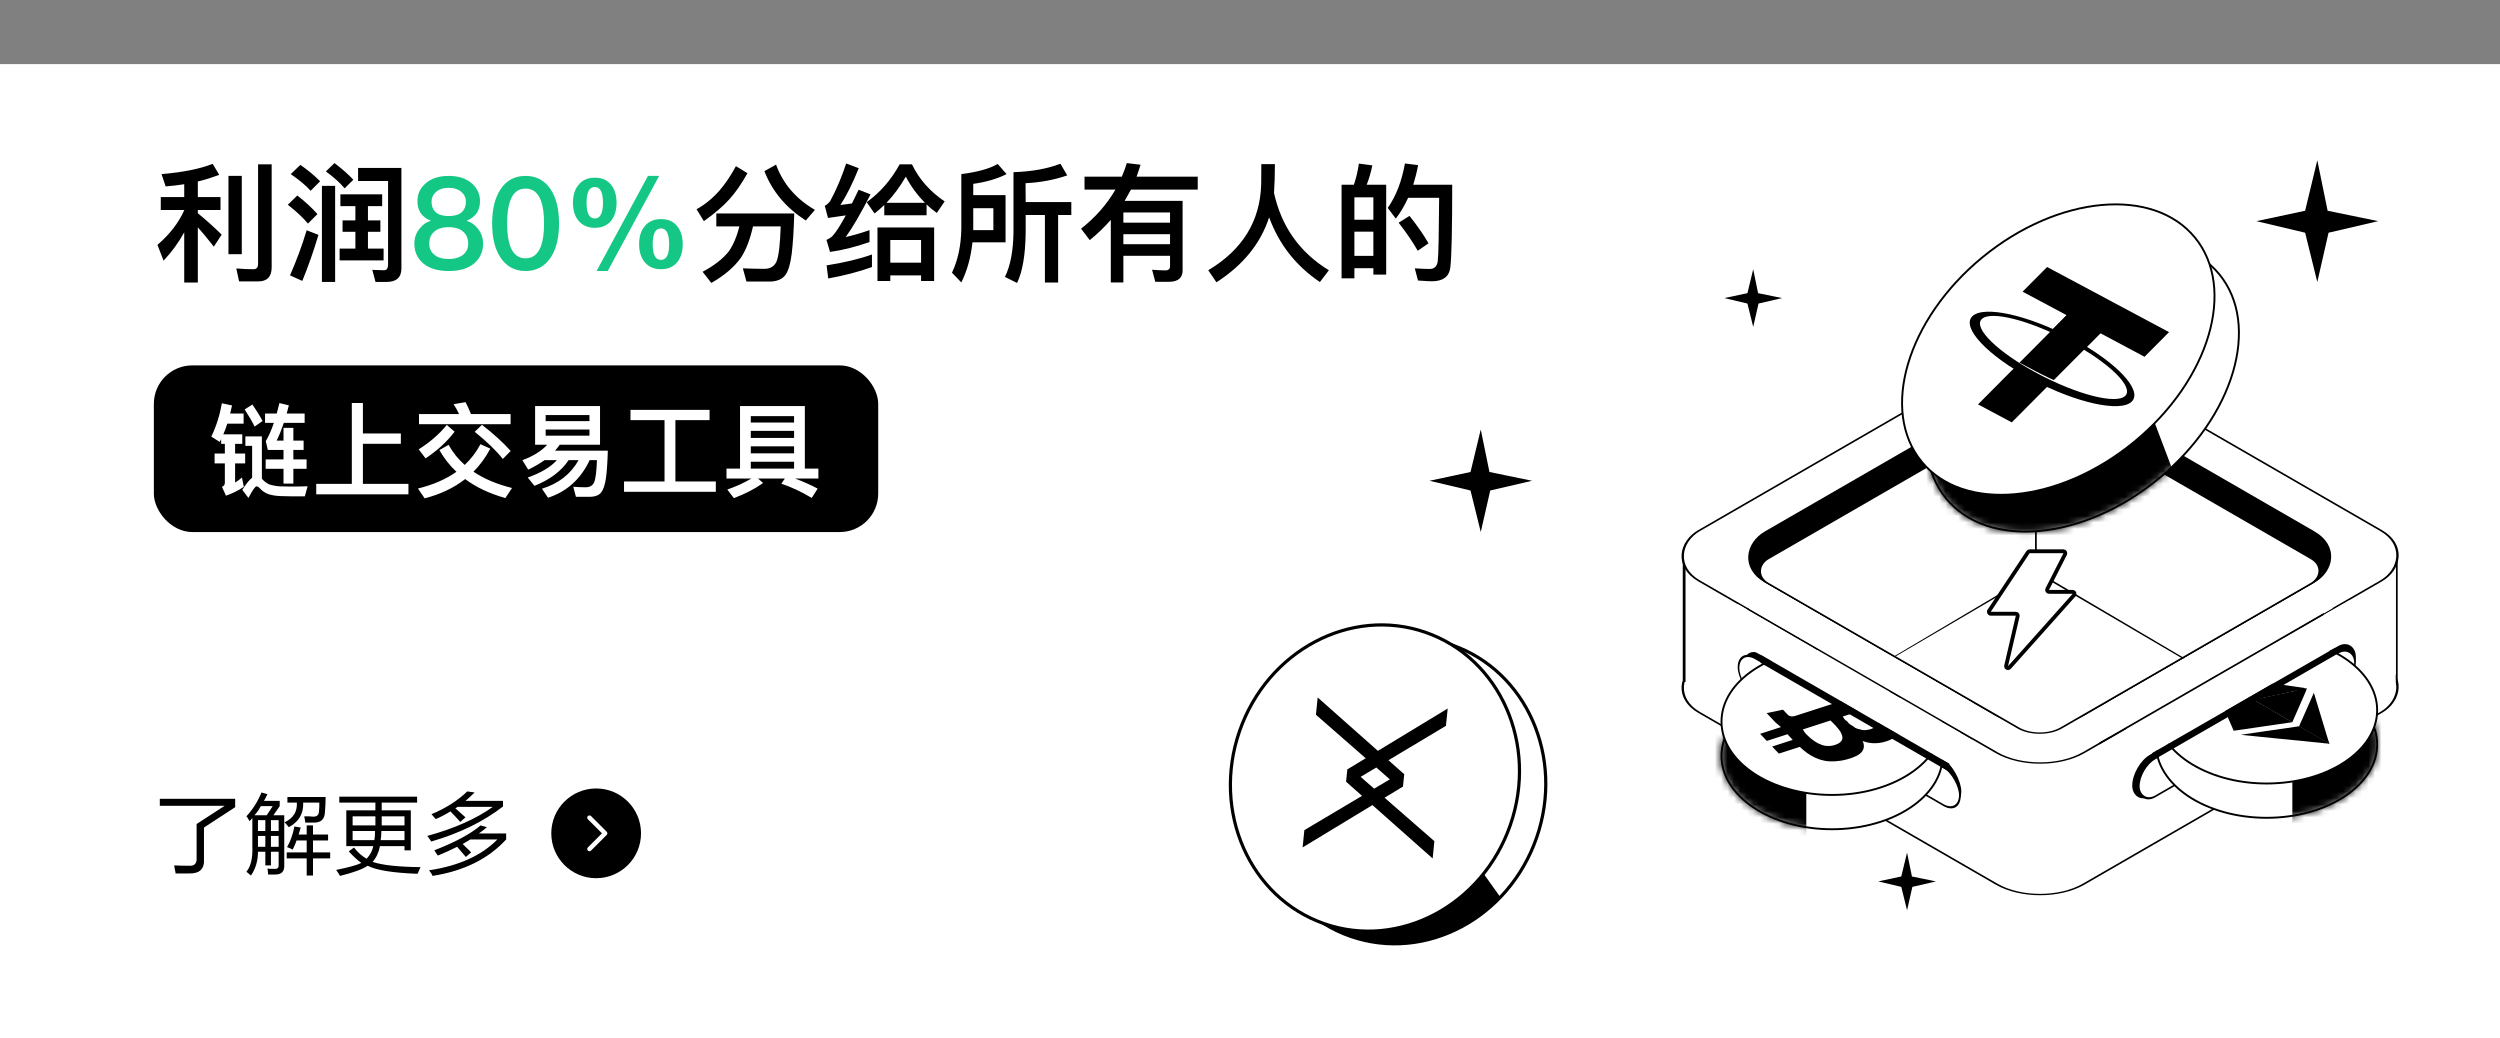 <svg width="390" height="162" viewBox="0 0 390 162" fill="none" xmlns="http://www.w3.org/2000/svg">
<rect x="0" y="0" width="390" height="162" fill="#808080" stroke="none"/>
<g clip-path="url(#clip0_423_1443)">
<rect y="10" width="390" height="162" fill="white"/>
<path d="M231 67L232.354 73.632L239 75L232.477 76.518L231 83L229.4 76.518L223 75L229.4 73.632L231 67Z" fill="black"/>
<path d="M273.5 42L274.262 45.731L278 46.5L274.331 47.354L273.5 51L272.6 47.354L269 46.5L272.6 45.731L273.5 42Z" fill="black"/>
<path d="M361.5 25L363.108 32.876L371 34.5L363.254 36.303L361.5 44L359.6 36.303L352 34.5L359.6 32.876L361.5 25Z" fill="black"/>
<path d="M297.5 133L298.262 136.731L302 137.5L298.331 138.354L297.5 142L296.6 138.354L293 137.5L296.6 136.731L297.5 133Z" fill="black"/>
<path d="M239.714 130.667C235.355 143.238 222.36 150.115 210.711 146.076C199.062 142.037 193.112 128.591 197.471 116.02C201.83 103.449 214.825 96.572 226.475 100.611C238.124 104.65 244.073 118.096 239.714 130.667Z" fill="white" stroke="black" stroke-width="0.5"/>
<path fill-rule="evenodd" clip-rule="evenodd" d="M207.227 144.682L206.247 143.307L225.884 128.491L234.125 140.057C228.008 146.402 218.952 149.08 210.57 146.174C209.397 145.767 208.281 145.266 207.227 144.682Z" fill="black"/>
<path d="M235.613 128.697C231.254 141.268 218.258 148.145 206.609 144.106C194.96 140.067 189.011 126.621 193.37 114.05C197.728 101.479 210.724 94.602 222.373 98.642C234.022 102.681 239.971 116.126 235.613 128.697Z" fill="white" stroke="black" stroke-width="0.5"/>
<path fill-rule="evenodd" clip-rule="evenodd" d="M214.949 117.133L205.557 108.805L205.286 111.503L213.048 118.286L210.184 120.023L209.99 121.948L212.478 124.154L203.48 129.498L203.209 132.197L214.1 125.592L223.493 133.921L223.764 131.221L215.992 124.445L218.866 122.702L219.059 120.777L216.598 118.595L225.57 113.227L225.84 110.528L214.949 117.133ZM214.701 119.73L216.816 121.578L214.369 123.031L212.259 121.191L214.701 119.73Z" fill="black"/>
<path d="M25.08 30.74H28.74V28.74C27.78 28.9 26.8 29 25.84 29.08L25.2 27.16C28.54 26.88 31.2 26.34 33.18 25.56L34.2 27.28C33.12 27.68 32 28.04 30.86 28.32V30.74H34.4V32.76H30.86V33.26C32.08 34.26 33.32 35.36 34.58 36.6L33.36 38.48C32.38 37.22 31.54 36.22 30.86 35.46V44.08H28.74V36.24C27.86 37.84 26.8 39.3 25.52 40.66L24.56 38.2C26.44 36.6 27.84 34.8 28.74 32.8V32.76H25.08V30.74ZM35.64 27.44H37.72V39.66H35.64V27.44ZM40.28 43.9H37.3L36.86 41.88C37.8 41.96 38.7 42 39.56 42C40.02 42 40.26 41.72 40.26 41.16V25.64H42.38V41.7C42.38 43.16 41.68 43.9 40.28 43.9ZM53.1 30.32H59.62V32.16H57.4V34.38H59.34V36.16H57.4V38.78H59.84V40.62H52.98V38.78H55.44V36.16H53.44V34.38H55.44V32.16H53.1V30.32ZM50.22 29H52.28V43.98H50.22V29ZM60.32 43.98H58.58L58.08 42.1L59.92 42.16C60.32 42.16 60.54 41.86 60.54 41.28V28.24H55.86V26.2H62.62V41.88C62.62 43.28 61.84 43.98 60.32 43.98ZM52.18 25.44C53.34 26.32 54.32 27.18 55.12 28.04L53.76 29.38C53.08 28.56 52.12 27.68 50.84 26.74L52.18 25.44ZM46.86 25.72C48.06 26.56 49.1 27.42 49.94 28.28L48.46 29.76C47.74 28.96 46.7 28.08 45.36 27.16L46.86 25.72ZM46.38 30.5C47.62 31.46 48.68 32.44 49.52 33.4L48.04 34.88C47.3 33.98 46.26 33 44.9 31.94L46.38 30.5ZM47.84 35.92L49.68 36.64C48.92 39.18 48.08 41.58 47.16 43.82L45.24 42.96C46.24 40.68 47.12 38.32 47.84 35.92ZM114.806 25.92L116.606 27.02C115.686 28.66 114.746 30.02 113.806 31.06C112.886 32.1 111.566 33.24 109.806 34.5L108.666 32.64C109.906 31.96 111.106 31 112.226 29.74C113.126 28.7 113.986 27.44 114.806 25.92ZM115.346 35.32H111.746V33.3H123.906C123.826 35.9 123.706 37.98 123.506 39.58C123.306 41.18 122.986 42.28 122.506 42.92C122.046 43.52 121.306 43.86 120.286 43.92H116.446L115.886 41.86C117.066 41.9 118.186 41.94 119.226 41.94C120.206 41.94 120.846 41.52 121.166 40.72C121.486 39.88 121.706 38.08 121.786 35.32H117.466C117.006 37.36 116.386 38.98 115.586 40.2C114.546 41.66 113.006 42.98 110.966 44.14L109.606 42.4C111.406 41.44 112.766 40.38 113.686 39.22C114.386 38.22 114.946 36.92 115.346 35.32ZM121.066 25.68C122.146 28.66 124.166 31.02 127.126 32.74L125.706 34.4C122.626 32.42 120.466 29.86 119.246 26.7L121.066 25.68ZM136.026 39.7V41.66C134.026 42.38 131.766 42.98 129.206 43.44L128.946 41.4C131.646 40.98 134.006 40.42 136.026 39.7ZM132.006 25.5L133.966 26.24C133.026 28.58 132.066 30.5 131.106 31.98L132.906 31.74C133.226 31.06 133.586 30.36 133.946 29.6L135.806 30.32C134.266 33.34 132.966 35.56 131.926 36.98C133.146 36.7 134.386 36.34 135.646 35.9V37.76C133.466 38.52 131.406 39.04 129.486 39.3L128.926 37.42C129.306 37.26 129.626 37.06 129.866 36.82C130.426 36.22 131.106 35.14 131.946 33.6C131.066 33.72 130.126 33.86 129.166 34L128.666 32.1C128.986 31.96 129.266 31.7 129.526 31.34C130.486 29.56 131.306 27.62 132.006 25.5ZM145.726 35.48V43.84H143.686V42.96H138.886V43.84H136.886V35.48H145.726ZM138.886 40.98H143.686V37.44H138.886V40.98ZM140.346 25.64H142.266C143.386 27.96 145.086 29.88 147.366 31.42L146.146 33.22C145.546 32.8 145.026 32.36 144.546 31.9V33.58H137.946V31.98C137.446 32.46 136.946 32.9 136.426 33.3L135.206 31.54C137.326 30.02 139.026 28.04 140.346 25.64ZM138.286 31.64H144.306C143.106 30.44 142.106 29.08 141.306 27.56C140.386 29.14 139.386 30.5 138.286 31.64ZM156.866 37.8H151.706C151.446 40.18 150.866 42.26 149.966 44.06L148.506 42.54C149.426 40.62 149.926 38.32 149.966 35.68V27.16C152.486 26.84 154.366 26.32 155.646 25.58L157.026 27.16C155.606 27.88 153.866 28.4 151.826 28.68V30.44H156.866V37.8ZM151.826 32.48V35.9H154.966V32.48H151.826ZM160.006 33.54V36.2C159.966 39.72 159.526 42.36 158.666 44.14L156.766 43.2C157.606 41.52 158.066 39.2 158.106 36.2V26.86C160.986 26.76 163.426 26.32 165.426 25.54L166.486 27.36C164.546 28.04 162.386 28.46 159.986 28.58L160.006 31.52H167.126V33.54H165.066V44.08H163.006V33.54H160.006ZM175.246 33.14V34.74H182.526V33.14H175.246ZM182.526 36.54H175.246V38.1H182.526V36.54ZM182.526 39.9H175.246V44.06H173.286V34.3C172.306 35.42 171.206 36.48 170.006 37.46L168.646 35.68C170.906 33.9 172.686 31.86 174.006 29.58H169.186V27.56H175.006C175.306 26.86 175.566 26.16 175.786 25.44L177.926 25.7C177.726 26.34 177.526 26.96 177.306 27.56H186.846V29.58H176.426C176.106 30.18 175.786 30.76 175.446 31.34H184.486V42.18C184.486 43.34 183.806 43.92 182.466 43.96H180.226L179.726 42.08C180.466 42.14 181.166 42.18 181.806 42.18C182.286 42.18 182.526 41.96 182.526 41.52V39.9ZM198.886 25.6C198.886 27.36 198.826 28.86 198.746 30.1C199.906 35.36 202.766 39.38 207.306 42.16L205.906 44C202.166 41.48 199.526 38.12 197.986 33.9C196.666 37.98 193.926 41.36 189.766 44.04L188.486 42.16C193.846 38.96 196.586 34.48 196.746 28.74C196.746 27.4 196.766 26.36 196.766 25.6H198.886ZM216.246 28.82V42.84H214.246V41.84H211.286V43.42H209.286V28.82H211.206C211.566 27.76 211.826 26.66 211.986 25.52L214.086 25.8C213.866 26.88 213.566 27.9 213.206 28.82H216.246ZM211.286 39.92H214.246V36.14H211.286V39.92ZM211.286 34.28H214.246V30.78H211.286V34.28ZM219.886 33.68C221.166 35.3 222.146 36.72 222.846 37.96L221.166 39.12C220.426 37.8 219.426 36.34 218.186 34.74L219.886 33.68ZM226.546 28.82C226.546 35.82 226.446 40.14 226.246 41.78C226.046 43.18 225.086 43.88 223.366 43.88C222.966 43.88 222.246 43.84 221.206 43.76L220.706 41.86C221.586 41.92 222.366 41.96 223.026 41.96C223.746 41.96 224.166 41.56 224.286 40.78C224.406 39.82 224.466 36.52 224.506 30.86H219.666C219.126 32.06 218.486 33.14 217.746 34.1L216.486 32.44C217.806 30.56 218.686 28.24 219.166 25.5L221.226 25.76C221.026 26.84 220.766 27.86 220.466 28.82H226.546Z" fill="black"/>
<path d="M70 27.44C71.52 27.44 72.74 27.84 73.66 28.66C74.46 29.38 74.88 30.28 74.88 31.36C74.88 32.08 74.72 32.7 74.4 33.2C74.04 33.72 73.52 34.14 72.82 34.42V34.46C73.48 34.64 74.06 35.04 74.54 35.66C75.08 36.34 75.36 37.12 75.36 38C75.36 39.28 74.88 40.3 73.96 41.1C73.02 41.88 71.7 42.28 70 42.28C68.28 42.28 66.96 41.88 66.04 41.1C65.1 40.3 64.64 39.28 64.64 38C64.64 37.12 64.9 36.34 65.46 35.66C65.94 35.04 66.5 34.64 67.18 34.46V34.42C66.46 34.14 65.94 33.72 65.6 33.2C65.28 32.7 65.12 32.08 65.12 31.36C65.12 30.28 65.52 29.38 66.34 28.66C67.24 27.84 68.46 27.44 70 27.44ZM70 29.3C69.16 29.3 68.48 29.52 67.98 29.98C67.54 30.38 67.32 30.86 67.32 31.44C67.32 32.1 67.5 32.62 67.86 33C68.3 33.46 69 33.7 70 33.7C70.98 33.7 71.7 33.46 72.14 33C72.5 32.62 72.68 32.1 72.68 31.44C72.68 30.86 72.46 30.38 72.02 29.98C71.5 29.52 70.84 29.3 70 29.3ZM70 35.44C69 35.44 68.24 35.68 67.72 36.16C67.2 36.62 66.96 37.24 66.96 38C66.96 38.72 67.22 39.3 67.76 39.74C68.28 40.18 69.02 40.4 70 40.4C70.96 40.4 71.72 40.16 72.28 39.72C72.78 39.28 73.04 38.72 73.04 38C73.04 37.24 72.78 36.62 72.3 36.18C71.76 35.68 71 35.44 70 35.44ZM81.992 27.44C83.652 27.44 84.952 28.12 85.892 29.52C86.772 30.84 87.212 32.62 87.212 34.86C87.212 37.1 86.772 38.88 85.892 40.2C84.952 41.58 83.652 42.28 81.992 42.28C80.312 42.28 79.012 41.58 78.092 40.2C77.212 38.88 76.772 37.1 76.772 34.86C76.772 32.62 77.212 30.84 78.092 29.52C79.012 28.12 80.312 27.44 81.992 27.44ZM81.992 29.42C80.852 29.42 80.052 30.04 79.592 31.32C79.272 32.18 79.112 33.36 79.112 34.86C79.112 36.34 79.272 37.52 79.592 38.4C80.052 39.66 80.852 40.3 81.992 40.3C83.112 40.3 83.912 39.66 84.392 38.4C84.712 37.52 84.872 36.34 84.872 34.86C84.872 33.36 84.712 32.18 84.392 31.32C83.912 30.04 83.112 29.42 81.992 29.42ZM103.124 34.18C104.244 34.18 105.104 34.56 105.704 35.36C106.224 36.04 106.504 36.96 106.504 38.1C106.504 39.22 106.224 40.14 105.704 40.84C105.104 41.6 104.244 42 103.124 42C102.004 42 101.124 41.6 100.524 40.84C99.964 40.12 99.704 39.22 99.704 38.1C99.704 36.96 99.964 36.04 100.524 35.36C101.124 34.56 102.004 34.18 103.124 34.18ZM101.084 27.44H102.824L94.804 42.28H93.064L101.084 27.44ZM92.804 27.72C93.924 27.72 94.784 28.1 95.384 28.9C95.904 29.58 96.184 30.5 96.184 31.64C96.184 32.76 95.904 33.68 95.384 34.38C94.784 35.14 93.924 35.54 92.804 35.54C91.684 35.54 90.804 35.14 90.204 34.38C89.644 33.66 89.384 32.76 89.384 31.64C89.384 30.5 89.644 29.58 90.204 28.9C90.804 28.1 91.684 27.72 92.804 27.72ZM103.124 35.64C102.624 35.64 102.264 35.9 102.064 36.42C101.904 36.82 101.824 37.38 101.824 38.1C101.824 38.8 101.904 39.36 102.064 39.76C102.264 40.28 102.624 40.54 103.124 40.54C103.604 40.54 103.944 40.26 104.164 39.72C104.304 39.32 104.384 38.78 104.384 38.1C104.384 37.38 104.304 36.84 104.144 36.44C103.944 35.9 103.604 35.64 103.124 35.64ZM92.804 29.18C92.304 29.18 91.944 29.44 91.744 29.96C91.584 30.36 91.504 30.92 91.504 31.64C91.504 32.34 91.584 32.9 91.744 33.3C91.944 33.82 92.304 34.08 92.804 34.08C93.284 34.08 93.624 33.8 93.844 33.26C93.984 32.86 94.064 32.32 94.064 31.64C94.064 30.92 93.984 30.38 93.824 29.98C93.624 29.44 93.284 29.18 92.804 29.18Z" fill="#14C784"/>
<rect x="24" y="57" width="113" height="26" rx="6" fill="black"/>
<path d="M41.444 71.664H44.228V70.192H41.78L41.46 68.816C41.908 68.064 42.34 67.12 42.724 65.968H41.348V64.512H43.172C43.316 63.984 43.46 63.44 43.588 62.88L45.06 63.232C44.948 63.68 44.836 64.096 44.724 64.512H47.524V65.968H44.276C43.924 67.008 43.556 67.936 43.156 68.736H44.228V66.752H45.764V68.736H47.364V70.192H45.764V71.664H47.828V73.136H45.764V75.44H44.228V73.136H41.444V71.664ZM39.38 63.104C40.052 64.096 40.58 64.944 40.964 65.68L39.716 66.544C39.332 65.744 38.804 64.848 38.164 63.872L39.38 63.104ZM45.428 75.904C46.324 75.904 47.188 75.888 47.988 75.856L47.556 77.424H45.3C44.82 77.424 44.34 77.408 43.86 77.392C43.156 77.376 42.5 77.28 41.924 77.104C41.38 76.912 40.916 76.608 40.548 76.192C40.34 75.968 40.164 75.872 40.02 75.872C39.812 75.872 39.396 76.464 38.756 77.68L37.796 76.416C38.388 75.488 38.9 74.848 39.332 74.528V69.552H38.276V68.08H40.852V74.672C41.14 75.04 41.524 75.328 41.972 75.552C42.452 75.712 42.996 75.824 43.604 75.872C44.212 75.888 44.82 75.904 45.428 75.904ZM34.612 62.912L36.196 63.248C36.1 63.696 36.004 64.112 35.908 64.512H38.004V66.096H35.46C35.268 66.688 35.06 67.248 34.836 67.76H37.796V69.248H36.676V70.752H38.244V72.288H36.676V75.28C37.028 75.056 37.396 74.8 37.748 74.496L38.036 75.936C37.236 76.496 36.308 76.96 35.252 77.328L34.628 75.952C34.916 75.824 35.076 75.616 35.076 75.328V72.288H33.476V70.752H35.076V69.248H34.5V68.496L34.276 68.944L32.964 68.112C33.748 66.48 34.292 64.752 34.612 62.912ZM54.884 62.864H56.612V67.616H62.532V69.232H56.612V75.488H63.716V77.12H49.332V75.488H54.884V62.864ZM65.364 64.592H71.62C71.364 64.048 71.076 63.536 70.756 63.056L72.628 62.736C72.916 63.296 73.204 63.92 73.476 64.592H79.652V66.176H65.364V64.592ZM75.188 66.272C76.948 67.632 78.452 68.992 79.668 70.352L78.436 71.6C77.412 70.288 75.94 68.88 74.052 67.36L75.188 66.272ZM74.948 69.296L76.484 69.984C75.764 71.36 74.884 72.56 73.86 73.584C75.492 74.688 77.508 75.536 79.876 76.128L78.836 77.696C76.372 77.008 74.276 76.016 72.564 74.736C70.804 76.112 68.708 77.104 66.244 77.744L65.204 76.208C67.572 75.632 69.572 74.752 71.204 73.6C70.148 72.608 69.252 71.472 68.548 70.208L69.988 69.392C70.628 70.576 71.46 71.616 72.5 72.528C73.492 71.584 74.308 70.512 74.948 69.296ZM69.7 66.288L70.916 67.344C69.7 68.944 68.18 70.32 66.388 71.504L65.316 70.096C67.044 69.008 68.516 67.744 69.7 66.288ZM85.364 69.376H83.476V63.344H93.604V69.376H87.316C87.092 69.696 86.852 70.016 86.596 70.304H94.82C94.772 72.064 94.676 73.488 94.532 74.576C94.372 75.648 94.116 76.4 93.78 76.832C93.444 77.248 92.9 77.472 92.132 77.504H89.844L89.428 75.936C90.084 75.984 90.724 76.016 91.332 76.016C92.02 76.016 92.468 75.744 92.692 75.232C92.916 74.688 93.06 73.536 93.124 71.776H91.988C90.612 74.72 88.436 76.688 85.492 77.648L84.548 76.24C87.14 75.44 89.044 73.952 90.26 71.776H88.708C87.588 73.472 85.812 74.816 83.38 75.792L82.324 74.496C84.372 73.776 85.892 72.864 86.884 71.776H84.964C84.196 72.32 83.348 72.816 82.404 73.264L81.492 71.792C83.204 71.152 84.5 70.336 85.364 69.376ZM91.956 67.968V67.008H85.124V67.968H91.956ZM85.124 65.696H91.956V64.752H85.124V65.696ZM103.668 65.536H98.356V63.936H110.692V65.536H105.364V75.104H111.668V76.72H97.348V75.104H103.668V65.536ZM125.556 63.344V73.104H127.668V74.656H124.036C125.3 75.12 126.468 75.648 127.556 76.224L126.628 77.68C125.076 76.736 123.492 76 121.892 75.456L122.436 74.656H118.26L119.044 75.344C117.812 76.24 116.292 77.024 114.484 77.712L113.46 76.368C114.9 75.856 116.148 75.296 117.204 74.656H113.332V73.104H115.444V63.344H125.556ZM117.124 73.104H123.876V72.032H117.124V73.104ZM117.124 70.72H123.876V69.632H117.124V70.72ZM117.124 68.32H123.876V67.216H117.124V68.32ZM117.124 65.92H123.876V64.912H117.124V65.92Z" fill="white"/>
<path d="M30.672 128.547L35.047 125.703H24.93V124.609H36.688V125.922L31.82 129.094V133.961C31.93 135.529 31.164 136.294 29.523 136.258C28.648 136.258 27.938 136.258 27.391 136.258C27.391 136.148 27.354 135.948 27.281 135.656C27.245 135.365 27.208 135.146 27.172 135C27.792 135.036 28.539 135.055 29.414 135.055C30.289 135.128 30.708 134.745 30.672 133.906V128.547ZM38.438 127.344C39.422 126.286 40.206 125.047 40.789 123.625L41.719 123.898C41.646 124.044 41.536 124.263 41.391 124.555C41.281 124.737 41.208 124.865 41.172 124.938H43.633V125.758L42.648 127.18H44.344V135C44.38 135.948 43.925 136.422 42.977 136.422C42.648 136.422 42.266 136.422 41.828 136.422C41.828 136.276 41.81 136.076 41.773 135.82C41.737 135.638 41.719 135.529 41.719 135.492C41.865 135.529 42.229 135.547 42.812 135.547C43.286 135.583 43.505 135.365 43.469 134.891V132.867H42.266V135H41.391V132.867H40.242C40.242 134.289 39.878 135.529 39.148 136.586C38.784 136.294 38.547 136.094 38.438 135.984C39.13 135.182 39.44 133.852 39.367 131.992V127.617C39.258 127.763 39.112 127.927 38.93 128.109C38.857 128 38.729 127.781 38.547 127.453C38.474 127.417 38.438 127.38 38.438 127.344ZM47.844 128.766H48.828V130.188H51.18V131.117H48.828V132.977H51.508V133.906H48.828V136.586H47.844V133.906H44.727V132.977H47.844V131.117H46.258C46.185 131.372 46.039 131.737 45.82 132.211C45.747 132.357 45.693 132.466 45.656 132.539C45.328 132.357 45.036 132.229 44.781 132.156C45.292 131.281 45.675 130.206 45.93 128.93L46.914 129.094C46.805 129.495 46.695 129.859 46.586 130.188H47.844V128.766ZM44.836 124.336H50.797C50.797 125.102 50.76 125.885 50.688 126.688C50.651 127.781 50.086 128.328 48.992 128.328C48.445 128.328 47.99 128.328 47.625 128.328C47.625 128.219 47.57 127.891 47.461 127.344C47.57 127.344 47.789 127.344 48.117 127.344C48.482 127.38 48.737 127.398 48.883 127.398C49.43 127.398 49.721 127.143 49.758 126.633C49.758 126.451 49.776 126.195 49.812 125.867C49.812 125.576 49.812 125.357 49.812 125.211H47.297C47.37 126.924 46.622 128.201 45.055 129.039C45.018 129.003 44.927 128.893 44.781 128.711C44.599 128.492 44.471 128.346 44.398 128.273C45.747 127.654 46.385 126.633 46.312 125.211H44.836V124.336ZM40.68 125.758C40.425 126.268 40.096 126.742 39.695 127.18H41.609L42.539 125.758H40.68ZM42.266 130.406V132.102H43.469V130.406H42.266ZM43.469 127.945H42.266V129.641H43.469V127.945ZM40.242 130.406V132.102H41.391V130.406H40.242ZM40.242 127.945V129.641H41.391V127.945H40.242ZM52.438 135.711C54.406 135.31 55.719 134.945 56.375 134.617C55.792 134.216 55.135 133.615 54.406 132.812L55.227 132.211C55.81 132.977 56.466 133.56 57.195 133.961C57.742 133.378 58.089 132.721 58.234 131.992H54.023V126.414H58.562V125.211H52.93V124.281H65.07V125.211H59.547C59.547 125.539 59.547 125.94 59.547 126.414H64.086V132.648H63.102V131.992H59.273C59.091 132.977 58.708 133.797 58.125 134.453C59.62 134.964 62.117 135.237 65.617 135.273C65.544 135.383 65.435 135.62 65.289 135.984C65.216 136.167 65.162 136.276 65.125 136.312C61.26 136.167 58.672 135.747 57.359 135.055C56.557 135.602 55.117 136.13 53.039 136.641C52.857 136.312 52.656 136.003 52.438 135.711ZM59.492 129.641C59.492 130.188 59.456 130.661 59.383 131.062H63.102V129.641H59.492ZM63.102 127.344H59.547C59.547 127.854 59.547 128.328 59.547 128.766H63.102V127.344ZM55.008 127.344V128.766H58.562C58.562 128.328 58.562 127.854 58.562 127.344H55.008ZM58.398 131.062C58.471 130.661 58.508 130.188 58.508 129.641H55.008V131.062H58.398ZM74.969 128.766L75.953 129.039C75.552 129.404 75.133 129.732 74.695 130.023H78.961V130.953C76.19 133.979 72.362 135.875 67.477 136.641C67.404 136.422 67.221 136.13 66.93 135.766C71.56 135.073 75.115 133.469 77.594 130.953H73.383C73.018 131.172 72.617 131.409 72.18 131.664C72.289 131.773 72.453 131.938 72.672 132.156C73.073 132.521 73.346 132.794 73.492 132.977L72.672 133.688C72.453 133.432 72.034 132.94 71.414 132.211C71.378 132.174 71.341 132.138 71.305 132.102C70.393 132.576 69.391 133.031 68.297 133.469C68.115 133.214 67.932 132.94 67.75 132.648C71.031 131.372 73.438 130.078 74.969 128.766ZM72.891 123.461L74.039 123.625C73.565 124.099 73.091 124.536 72.617 124.938H78.469V125.812C75.406 128.182 71.669 130.005 67.258 131.281C67.221 131.172 67.076 130.953 66.82 130.625C66.747 130.516 66.693 130.443 66.656 130.406C70.885 129.24 74.294 127.727 76.883 125.867H71.414C71.378 125.867 71.323 125.904 71.25 125.977C71.141 126.013 71.068 126.049 71.031 126.086C71.287 126.305 71.633 126.615 72.07 127.016C72.326 127.234 72.508 127.398 72.617 127.508L71.797 128.219C71.287 127.635 70.776 127.089 70.266 126.578C69.573 127.016 68.807 127.417 67.969 127.781C67.896 127.672 67.787 127.544 67.641 127.398C67.531 127.289 67.422 127.161 67.312 127.016C69.573 126.068 71.432 124.883 72.891 123.461Z" fill="black"/>
<path d="M93 137C89.134 137 86 133.866 86 130C86 126.134 89.134 123 93 123C96.866 123 100 126.134 100 130C100 133.866 96.866 137 93 137ZM91.703 127.797L93.905 130L91.703 132.203C91.639 132.269 91.603 132.357 91.604 132.449C91.605 132.541 91.642 132.628 91.707 132.693C91.772 132.758 91.859 132.795 91.951 132.796C92.043 132.796 92.131 132.761 92.197 132.697L94.647 130.247C94.713 130.182 94.75 130.093 94.75 130C94.75 129.907 94.713 129.818 94.647 129.753L92.197 127.303C92.131 127.239 92.043 127.204 91.951 127.204C91.859 127.205 91.772 127.242 91.707 127.307C91.642 127.372 91.605 127.459 91.604 127.551C91.603 127.643 91.639 127.731 91.703 127.797Z" fill="black"/>
<rect x="-8.9407e-09" y="0.15" width="69.278" height="69.278" rx="7.85" transform="matrix(0.866 0.5 -0.866 0.5 318.386 72.498)" fill="white" stroke="black" stroke-width="0.3"/>
<path d="M262.373 86.82H373.78L373.734 106.295H262.328L262.373 86.82Z" fill="white"/>
<path d="M262.511 85.835H262.943L262.943 106.393H262.51L262.511 85.835Z" fill="black"/>
<path d="M373.771 86.82H374.038L374.038 106.89H373.771L373.771 86.82Z" fill="black"/>
<rect x="-8.9407e-09" y="0.15" width="69.278" height="69.278" rx="7.85" transform="matrix(0.866 0.5 -0.866 0.5 318.386 51.981)" fill="white" stroke="black" stroke-width="0.3"/>
<rect x="-8.9407e-09" y="0.15" width="57.195" height="57.195" rx="7.85" transform="matrix(0.866 0.5 -0.866 0.5 318.325 58.225)" fill="black"/>
<rect x="-8.9407e-09" y="0.15" width="57.195" height="57.195" rx="7.85" transform="matrix(0.866 0.5 -0.866 0.5 318.325 58.225)" fill="black"/>
<rect x="-8.9407e-09" y="0.15" width="57.195" height="57.195" rx="7.85" transform="matrix(0.866 0.5 -0.866 0.5 318.325 58.225)" fill="black"/>
<rect x="-8.9407e-09" y="0.15" width="57.195" height="57.195" rx="7.85" transform="matrix(0.866 0.5 -0.866 0.5 318.325 58.225)" stroke="black" stroke-width="0.3"/>
<rect x="-8.9407e-09" y="0.15" width="52.828" height="52.828" rx="3.85" transform="matrix(0.866 0.5 -0.866 0.5 318.325 62.592)" fill="white" stroke="black" stroke-width="0.3"/>
<rect x="317.465" y="63.502" width="0.268" height="25.869" fill="black"/>
<path d="M317.465 89.249L317.6 89.018L340.856 102.726L340.349 102.67L317.465 89.249Z" fill="black"/>
<path d="M317.771 89.472L317.636 89.242L295.408 102.422L295.67 102.422L317.771 89.472Z" fill="black"/>
<path d="M321.895 86H316.623C316.522 86 316.428 86.05 316.373 86.134L310.309 95.278C310.177 95.477 310.32 95.744 310.559 95.744H314.468C314.661 95.744 314.804 95.924 314.761 96.112L312.958 103.856C312.888 104.159 313.268 104.356 313.474 104.124L323.554 92.833C323.726 92.64 323.589 92.333 323.33 92.333H319.644C319.42 92.333 319.275 92.097 319.376 91.897L322.162 86.436C322.264 86.237 322.119 86 321.895 86Z" fill="white" stroke="black" stroke-width="0.6"/>
<rect width="39.249" height="6.792" rx="3.396" transform="matrix(0.866 0.5 -2.20305e-08 1 271.972 100.419)" fill="black"/>
<rect x="0.13" y="0.225" width="39.871" height="5.944" rx="2.972" transform="matrix(0.866 0.5 -2.20305e-08 1 271.097 100.902)" fill="white" stroke="black" stroke-width="0.3"/>
<rect width="40.279" height="6.508" rx="3.254" transform="matrix(0.866 -0.5 2.20305e-08 1 332.629 119.323)" fill="black"/>
<rect x="0.13" y="0.075" width="38.949" height="5.944" rx="2.972" transform="matrix(0.866 -0.5 2.20305e-08 1 333.538 119.765)" fill="white" stroke="black" stroke-width="0.3"/>
<path d="M336.724 74.683C330.828 79.522 324.165 82.277 318.165 82.828C312.163 83.378 306.842 81.722 303.591 77.761C300.341 73.8 299.756 68.257 301.467 62.479C303.178 56.701 307.181 50.705 313.078 45.866C318.974 41.028 325.637 38.272 331.638 37.721C337.639 37.171 342.961 38.827 346.211 42.788C349.461 46.749 350.046 52.292 348.335 58.07C346.624 63.848 342.621 69.844 336.724 74.683Z" fill="white" stroke="black" stroke-width="0.3"/>
<mask id="mask0_423_1443" style="mask-type:alpha" maskUnits="userSpaceOnUse" x="300" y="37" width="50" height="47">
<path d="M336.725 74.683C330.828 79.522 324.165 82.277 318.165 82.828C312.164 83.378 306.842 81.722 303.592 77.761C300.341 73.8 299.756 68.257 301.467 62.479C303.178 56.701 307.182 50.705 313.078 45.866C318.975 41.028 325.637 38.272 331.638 37.721C337.639 37.171 342.961 38.827 346.211 42.788C349.461 46.749 350.047 52.292 348.335 58.07C346.625 63.848 342.621 69.844 336.725 74.683Z" fill="white" stroke="black" stroke-width="0.3"/>
</mask>
<g mask="url(#mask0_423_1443)">
<rect x="280.439" y="79.013" width="56.705" height="22.011" transform="rotate(-20.76 280.439 79.013)" fill="black"/>
</g>
<path d="M332.917 68.945C327.021 73.784 320.358 76.54 314.358 77.09C308.356 77.64 303.034 75.984 299.784 72.023C296.534 68.062 295.949 62.52 297.66 56.741C299.371 50.964 303.374 44.967 309.271 40.128C315.167 35.29 321.83 32.534 327.83 31.984C333.832 31.434 339.154 33.09 342.404 37.05C345.654 41.011 346.239 46.554 344.528 52.333C342.817 58.11 338.814 64.107 332.917 68.945Z" fill="white" stroke="black" stroke-width="0.3"/>
<rect width="21.567" height="5.425" transform="matrix(-0.882 -0.471 -0.705 0.709 338.369 51.812)" fill="black"/>
<rect width="22.116" height="5.965" transform="matrix(0.705 -0.709 -0.882 -0.471 313.834 65.891)" fill="black"/>
<ellipse cx="14.108" cy="4.49" rx="14.108" ry="4.49" transform="matrix(-0.882 -0.471 -0.705 0.709 335.728 59.455)" fill="black"/>
<ellipse cx="12.697" cy="3.528" rx="12.697" ry="3.528" transform="matrix(-0.882 -0.471 -0.705 0.709 334.031 59.245)" fill="white"/>
<path d="M320.389 59.299L329.429 50.208L324.166 47.398L315.046 56.571C315.046 56.571 316.646 57.426 317.677 57.976C318.707 58.526 320.389 59.299 320.389 59.299Z" fill="black"/>
<path d="M303.042 117.916C303.042 121.052 301.135 123.91 298.014 125.991C294.895 128.07 290.576 129.362 285.798 129.362C281.02 129.362 276.701 128.07 273.581 125.991C270.461 123.91 268.554 121.052 268.554 117.916C268.554 114.779 270.461 111.921 273.581 109.841C276.701 107.761 281.02 106.469 285.798 106.469C290.576 106.469 294.895 107.761 298.014 109.841C301.135 111.921 303.042 114.779 303.042 117.916Z" fill="white" stroke="black" stroke-width="0.3"/>
<mask id="mask1_423_1443" style="mask-type:alpha" maskUnits="userSpaceOnUse" x="268" y="106" width="36" height="24">
<path d="M303.042 117.916C303.042 121.052 301.135 123.91 298.014 125.991C294.895 128.07 290.576 129.362 285.798 129.362C281.02 129.362 276.701 128.07 273.581 125.991C270.461 123.91 268.554 121.052 268.554 117.916C268.554 114.779 270.461 111.921 273.581 109.841C276.701 107.761 281.02 106.469 285.798 106.469C290.576 106.469 294.895 107.761 298.014 109.841C301.135 111.921 303.042 114.779 303.042 117.916Z" fill="white" stroke="black" stroke-width="0.3"/>
</mask>
<g mask="url(#mask1_423_1443)">
<rect x="263.943" y="112.563" width="17.84" height="18.732" fill="black"/>
</g>
<path d="M303.042 112.563C303.042 115.7 301.135 118.558 298.014 120.638C294.895 122.718 290.576 124.01 285.798 124.01C281.02 124.01 276.701 122.718 273.581 120.638C270.461 118.558 268.554 115.7 268.554 112.563C268.554 109.427 270.461 106.569 273.581 104.488C276.701 102.409 281.02 101.117 285.798 101.117C290.576 101.117 294.895 102.409 298.014 104.488C301.135 106.569 303.042 109.427 303.042 112.563Z" fill="white" stroke="black" stroke-width="0.3"/>
<path fill-rule="evenodd" clip-rule="evenodd" d="M294.762 115.472C293.293 116.059 291.897 116.102 290.572 115.598C290.866 116.235 290.823 116.796 290.448 117.28C290.073 117.764 289.265 118.167 288.02 118.488C287.444 118.64 286.829 118.736 286.201 118.771C285.625 118.798 285.1 118.767 284.624 118.676C284.148 118.585 283.678 118.434 283.215 118.222C282.751 118.009 282.327 117.766 281.946 117.492C281.517 117.18 281.121 116.852 280.763 116.511L277.503 117.564L276.455 116.46L279.662 115.421C279.299 115.039 279.026 114.746 278.844 114.541L275.623 115.584L274.573 114.479L277.832 113.424C277.702 113.297 277.558 113.174 277.4 113.058C277.194 112.899 277.048 112.775 276.96 112.683L275.598 111.248L278.148 110.713L278.905 111.511C279.132 111.749 279.48 111.818 279.952 111.715L285.089 110.054L285.199 110.169C285.172 110.128 285.139 110.088 285.101 110.05L288.77 108.863C289.291 108.614 289.378 108.307 289.032 107.943L288.276 107.147L290.372 106.469L291.803 107.994C292.094 108.301 292.319 108.531 292.478 108.686L295.699 107.644L296.749 108.75L293.592 109.771C293.981 110.158 294.267 110.447 294.448 110.639L297.58 109.626L298.629 110.731L295.409 111.773C295.707 112.17 295.93 112.536 296.076 112.871C296.22 113.204 296.286 113.538 296.271 113.867C296.255 114.197 296.11 114.502 295.836 114.781C295.561 115.061 295.157 115.307 294.622 115.517L294.763 115.472L294.762 115.472ZM286.332 116.182C286.637 116.083 286.875 115.959 287.046 115.81C287.209 115.672 287.324 115.517 287.383 115.354C287.437 115.175 287.436 114.993 287.381 114.815C287.333 114.63 287.263 114.448 287.17 114.269C287.062 114.075 286.932 113.885 286.782 113.7C286.522 113.367 286.227 113.044 285.896 112.734L285.559 112.397L281.24 113.794C281.277 113.833 281.34 113.928 281.428 114.081C281.518 114.233 281.606 114.355 281.693 114.446C281.95 114.712 282.226 114.972 282.523 115.223C282.655 115.333 282.821 115.459 283.019 115.597C283.218 115.737 283.405 115.85 283.577 115.938C283.749 116.026 283.948 116.11 284.168 116.192C284.39 116.273 284.609 116.326 284.821 116.351C285.036 116.376 285.26 116.38 285.501 116.362C285.752 116.341 285.995 116.292 286.216 116.219L286.331 116.182L286.332 116.182ZM292.594 113.373C292.433 113.504 292.211 113.613 291.931 113.705L291.817 113.742C291.616 113.807 291.377 113.856 291.102 113.888C290.829 113.921 290.601 113.91 290.427 113.853C290.235 113.793 290.036 113.742 289.83 113.7C289.595 113.647 289.396 113.552 289.262 113.428C289.127 113.307 288.961 113.197 288.771 113.103C288.574 113.002 288.422 112.875 288.326 112.732C288.241 112.603 288.117 112.484 287.958 112.381C287.811 112.285 287.704 112.171 287.643 112.048C287.593 111.956 287.536 111.867 287.471 111.779L291.396 110.509C291.464 110.531 291.575 110.619 291.728 110.772C291.879 110.927 292.008 111.055 292.108 111.156C292.211 111.257 292.33 111.4 292.471 111.583C292.612 111.766 292.718 111.924 292.788 112.057C292.86 112.191 292.915 112.345 292.954 112.52C292.992 112.695 292.981 112.849 292.922 112.98C292.863 113.112 292.755 113.243 292.594 113.373Z" fill="black"/>
<path d="M336.347 116.132C336.347 119.268 338.254 122.126 341.375 124.207C344.495 126.286 348.814 127.578 353.592 127.578C358.369 127.578 362.688 126.286 365.808 124.207C368.929 122.126 370.836 119.268 370.836 116.132C370.836 112.995 368.929 110.137 365.808 108.057C362.688 105.977 358.369 104.685 353.592 104.685C348.814 104.685 344.495 105.977 341.375 108.057C338.254 110.137 336.347 112.995 336.347 116.132Z" fill="white" stroke="black" stroke-width="0.3"/>
<mask id="mask2_423_1443" style="mask-type:alpha" maskUnits="userSpaceOnUse" x="336" y="104" width="35" height="24">
<path d="M336.347 116.132C336.347 119.268 338.254 122.126 341.375 124.207C344.495 126.286 348.814 127.578 353.592 127.578C358.369 127.578 362.688 126.286 365.808 124.207C368.929 122.126 370.836 119.268 370.836 116.132C370.836 112.995 368.929 110.137 365.808 108.057C362.688 105.977 358.369 104.685 353.592 104.685C348.814 104.685 344.495 105.977 341.375 108.057C338.254 110.137 336.347 112.995 336.347 116.132Z" fill="white" stroke="black" stroke-width="0.3"/>
</mask>
<g mask="url(#mask2_423_1443)">
<rect width="17.84" height="18.732" transform="matrix(-1 0 0 1 375.446 110.779)" fill="black"/>
</g>
<path d="M336.347 110.779C336.347 113.916 338.254 116.774 341.375 118.854C344.495 120.934 348.814 122.226 353.591 122.226C358.369 122.226 362.688 120.934 365.808 118.854C368.929 116.774 370.836 113.916 370.836 110.779C370.836 107.643 368.929 104.785 365.808 102.704C362.688 100.625 358.369 99.333 353.591 99.333C348.814 99.333 344.495 100.625 341.375 102.704C338.254 104.785 336.347 107.643 336.347 110.779Z" fill="white" stroke="black" stroke-width="0.3"/>
<path d="M344.629 105.149L351.547 109.143C351.576 109.16 351.576 109.193 351.547 109.21C351.431 109.381 351.344 109.534 351.227 109.704C351.081 109.925 350.907 110.163 350.791 110.402L350.266 111.218L349.83 111.882L349.307 112.698C349.161 112.92 349.015 113.141 348.87 113.396C348.754 113.566 348.638 113.77 348.521 113.94C348.492 113.957 348.521 113.974 348.463 113.974L348.433 113.991C348.373 113.855 348.342 113.735 348.282 113.599C347.95 112.864 347.648 112.114 347.316 111.379C346.955 110.594 346.622 109.792 346.26 109.006C345.929 108.273 345.597 107.539 345.295 106.822C345.053 106.275 344.842 105.746 344.57 105.216C344.629 105.182 344.6 105.165 344.629 105.149C344.629 105.149 344.6 105.165 344.629 105.149Z" fill="black"/>
<path d="M359.886 107.379C359.743 107.805 359.54 108.23 359.366 108.638C358.789 109.966 358.211 111.26 357.633 112.588C357.603 112.605 357.633 112.622 357.603 112.639C357.574 112.656 357.545 112.639 357.545 112.639L351.576 109.193C351.547 109.176 351.576 109.159 351.606 109.142C351.782 109.109 351.96 109.076 352.165 109.025C352.697 108.924 353.227 108.79 353.757 108.689C354.229 108.588 354.671 108.504 355.112 108.386C355.584 108.286 356.026 108.202 356.498 108.101C356.881 108.017 357.293 107.916 357.706 107.849C358.089 107.765 358.549 107.541 358.961 107.474C359.256 107.407 359.507 107.474 359.507 107.474C359.507 107.474 359.857 107.396 359.886 107.379Z" fill="black"/>
<path d="M363.423 115.999C363.394 116.016 363.423 115.999 363.423 115.999C363.394 116.016 363.394 116.016 363.334 116.015C361.916 115.875 360.556 115.734 359.137 115.593L354.882 115.17C353.522 115.03 352.134 114.906 350.743 114.748L349.679 114.642C349.65 114.625 349.621 114.642 349.591 114.625C349.621 114.609 349.65 114.625 349.679 114.609C350.947 114.425 352.244 114.224 353.512 114.041C354.987 113.841 356.461 113.607 357.936 113.407C358.171 113.374 358.437 113.323 358.672 113.29C358.702 113.273 358.732 113.29 358.761 113.307L363.423 115.999Z" fill="black"/>
<path d="M348.485 113.997C348.456 113.98 348.456 113.98 348.485 113.997C348.63 113.742 348.748 113.228 348.893 112.973L349.22 111.996C349.365 111.741 349.566 111.496 349.711 111.241C349.914 110.884 350.053 110.654 350.256 110.296C350.431 110.058 350.626 109.59 350.801 109.352C350.918 109.182 351.424 109.387 351.511 109.199C351.074 108.88 351.599 108.891 351.54 109.148L357.596 112.645C357.597 112.679 357.567 112.662 357.537 112.679C357.391 112.696 357.272 112.729 357.154 112.729L348.574 113.981C348.514 113.98 348.485 113.997 348.485 113.997ZM360.949 108.07C360.978 108.087 360.978 108.087 360.978 108.121C361.71 110.51 362.411 112.882 363.143 115.271C363.234 115.527 363.295 115.766 363.386 116.022L358.665 113.296C358.809 112.939 358.954 112.581 359.128 112.241L360.949 108.104C360.92 108.087 360.949 108.07 360.949 108.07Z" fill="black"/>
<path d="M351.576 109.159L344.66 105.166L359.74 107.362C359.798 107.362 359.857 107.362 359.887 107.379C359.711 107.413 359.533 107.446 359.328 107.497C359.121 107.547 358.885 107.581 358.679 107.631C358.561 107.665 358.414 107.682 358.266 107.732C358.061 107.783 357.795 107.833 357.589 107.884C357.471 107.917 357.324 107.934 357.206 107.967L356.322 108.169C356.145 108.203 356.028 108.237 355.851 108.27C355.644 108.32 355.408 108.354 355.202 108.404C355.084 108.438 354.937 108.455 354.819 108.489L353.935 108.69C353.759 108.724 353.64 108.757 353.463 108.791C353.258 108.842 353.021 108.875 352.815 108.925C352.668 108.942 352.52 108.992 352.374 109.009L351.577 109.16L351.576 109.159Z" fill="black"/>
<rect width="40.171" height="5.884" transform="matrix(0.866 0.5 2.20305e-08 -1 271.08 100.113)" fill="white"/>
<rect width="40.171" height="5.549" transform="matrix(0.866 0.5 2.20305e-08 -1 272.864 95.078)" fill="white"/>
<path d="M272.635 95.126L307.652 115.344L307.652 115.076L272.635 94.859L272.635 95.126Z" fill="black"/>
<rect width="33.99" height="1.268" transform="matrix(0.866 0.5 2.20305e-08 -1 274.648 103.403)" fill="black"/>
<path d="M331.737 113.455L366.526 93.631L366.526 99.715L331.737 119.8L331.737 113.455Z" fill="white"/>
<rect width="40.171" height="5.549" transform="matrix(0.866 -0.5 2.20305e-08 1 329.061 109.456)" fill="white"/>
<path d="M327.494 115.832L362.512 95.615L362.512 95.924L327.494 116.141L327.494 115.832Z" fill="black"/>
<path d="M335.751 117.47L364.325 101.025L364.771 101.917L335.334 118.913L335.751 117.47Z" fill="black"/>
</g>
<defs>
<clipPath id="clip0_423_1443">
<rect width="390" height="162" fill="white"/>
</clipPath>
</defs>
</svg>

